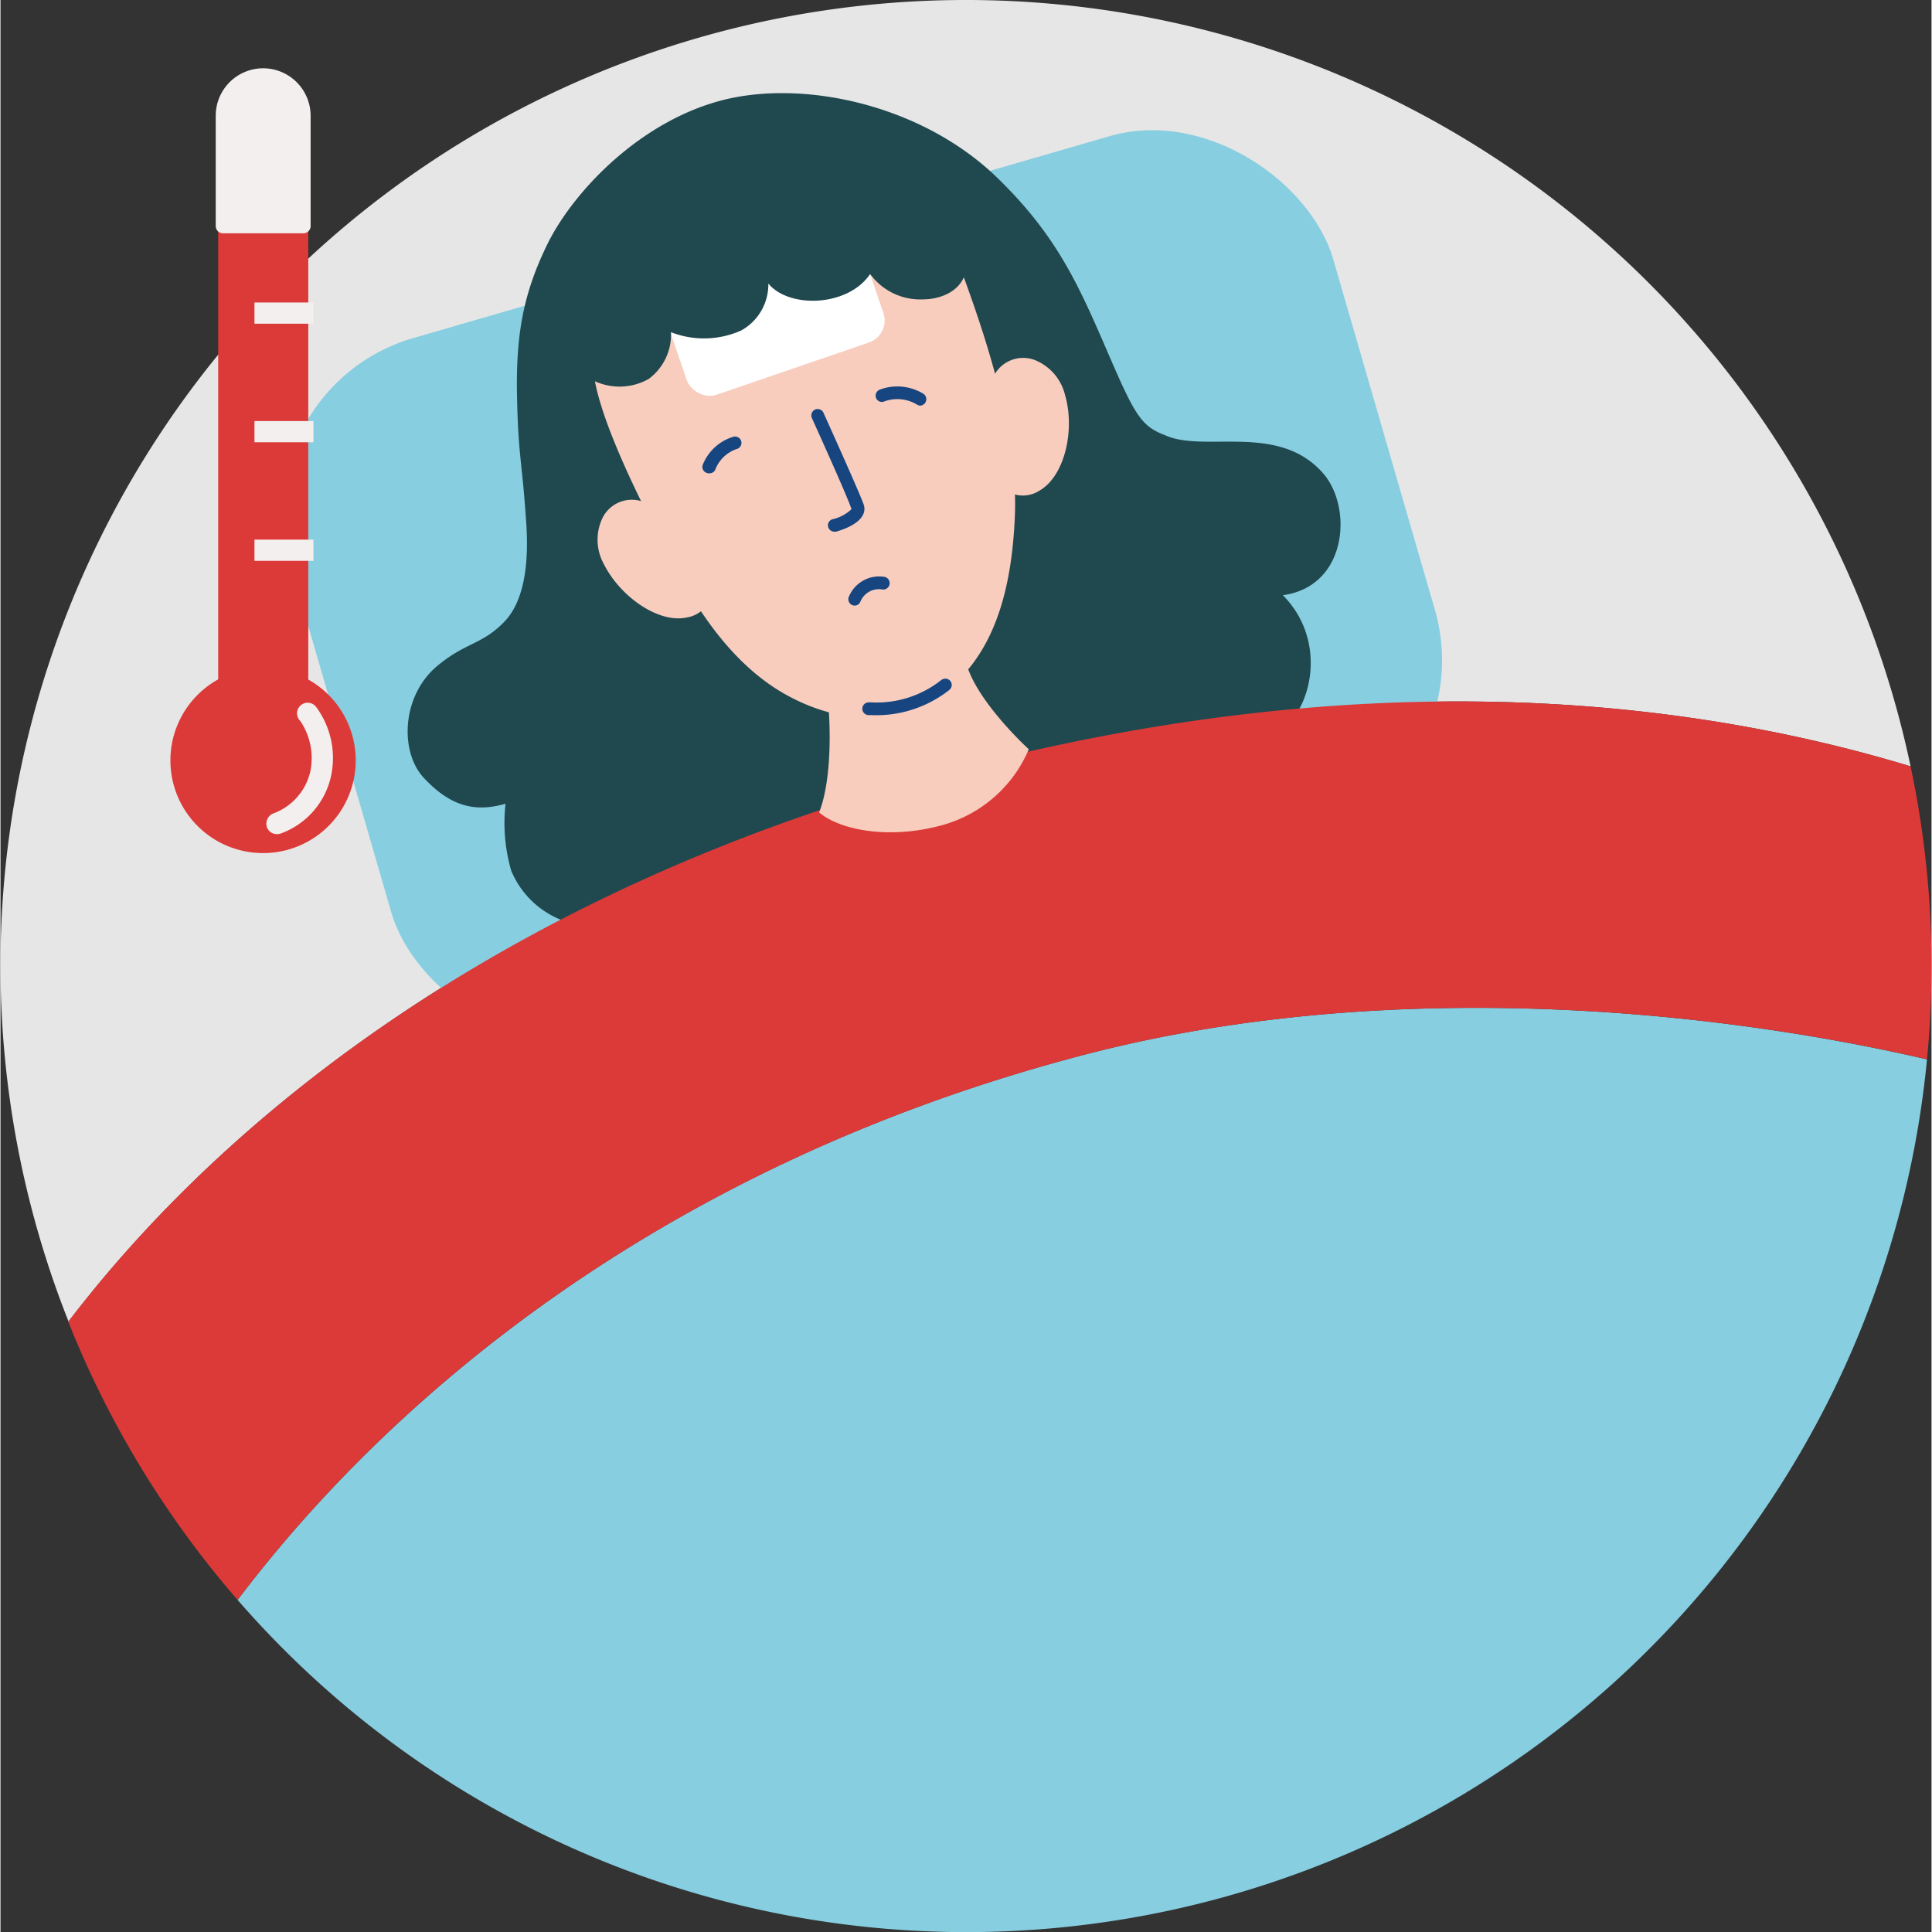 <svg xmlns="http://www.w3.org/2000/svg" width="172.96" height="172.97" viewBox="-0.011 -0.117 172.975 173.072" style=""><rect x="-0.011" y="-0.117" width="172.975" height="173.072" fill="#333333" stroke="none"/><g><title>Corona93_353024562</title><g data-name="Layer 2"><path d="M85.73 68.76c35.5-9.29 64.16-6.66 85.36-.23a86.48 86.48 0 1 0-165 49.74c14.14-18.56 39.56-39.01 79.64-49.51z" fill="#e6e6e6"></path><path d="M97 94.38C58.19 104.54 34.24 126 21.23 143.2a86.46 86.46 0 0 0 151.33-48.42c-19.68-4.56-48.78-7.4-75.56-.4z" fill="#87cee0"></path><rect x="28.52" y="19.85" width="97.33" height="65.06" rx="16.19" transform="rotate(-16.17 77.161 52.363)" fill="#87cee0"></rect><path d="M83.32 72.29c-2 .5-1.39 7-3.21 8.67-2.25 2-4.53 3.54-7.75 3.45-1.94-.06-9.88-5.64-11.3-6.92-1.4 3.19-6.15 5.68-9.23 5.25a8.08 8.08 0 0 1-6.09-4.86 15.4 15.4 0 0 1-.51-6c-2.47.7-4.75.46-7.34-2.34-2.13-2.3-2-7.3 1.22-10 2.53-2.12 4-1.89 6-3.95s2.14-5.84 2-8.44c-.38-6.06-.73-6.11-.85-11.69s.55-9.28 2.73-13.73c2.33-4.73 8.47-11.24 16.19-13 7.26-1.62 17.28.67 23.82 6.81 5.79 5.52 7.69 10.19 10.41 16.46 2.17 5 2.79 6.08 4.86 6.85 3.51 1.65 10.2-1.18 14.22 3.46 2.64 3.06 2.15 10.1-3.63 10.89 4.23 4.28 2.42 10.75-.53 12.3-3.27 1.71-9.22 2.31-12.68.06.49 4.72-1.83 9.78-6.89 10.65-3.25.55-9.46-4.41-11.44-3.92z" fill="#20484f"></path><path d="M85.73 68.76c-40.08 10.5-65.5 30.95-79.67 49.51a87 87 0 0 0 15.17 24.93c13-17.23 37-38.66 75.79-48.82 26.76-7 55.86-4.16 75.54.39a86.41 86.41 0 0 0-1.47-26.24c-21.2-6.43-49.86-9.06-85.36.23z" fill="#dc3a38"></path><path d="M85.91 23.71c2.54 6.84 5.26 15.23 4.94 22.51-.24 5.28-1.31 11.13-5.34 14.85-4.38 4.05-10.14 3.8-15.05 1.1-4.47-2.44-7.64-6.92-9.94-11.28-1.39-2.64-6.29-11.61-7.28-16.84a39.35 39.35 0 0 1 15.51-8.81c10.04-3.14 17.16-1.53 17.16-1.53z" fill="#f8cdbe"></path><rect x="60.19" y="24.17" width="18.61" height="8.98" rx="2.08" transform="rotate(-18.92 69.488 28.664)" fill="#fff"></rect><path d="M89.35 43.14a2.74 2.74 0 0 0 3.71.69c2.26-1.29 3.2-5.44 2.29-8.56a4.52 4.52 0 0 0-2.72-3.14 2.94 2.94 0 0 0-3.7 1.51z" fill="#f8cdbe"></path><path d="M63.76 52.19a2.74 2.74 0 0 1-2.27 3c-2.55.57-6-1.87-7.46-4.79a4.51 4.51 0 0 1-.1-4.15 2.93 2.93 0 0 1 3.75-1.37z" fill="#f8cdbe"></path><path d="M74.69 47.51a.58.58 0 0 1-.56-.43.56.56 0 0 1 .41-.69 3.57 3.57 0 0 0 1.68-.9c-.27-.87-2.44-5.71-3.55-8.16a.58.58 0 0 1 .29-.76.57.57 0 0 1 .75.29c.13.29 3.23 7.14 3.59 8.19a1.16 1.16 0 0 1-.08 1c-.48.91-2.07 1.37-2.39 1.46z" fill="#164580"></path><path d="M82.4 36.22a.63.63 0 0 1-.29-.08 3.4 3.4 0 0 0-3-.28.56.56 0 0 1-.71-.38.59.59 0 0 1 .39-.71 4.49 4.49 0 0 1 3.86.38.58.58 0 0 1-.29 1.07z" fill="#164580"></path><path d="M76.53 54.13a.57.57 0 0 1-.53-.83 2.93 2.93 0 0 1 3.13-1.75.57.57 0 0 1-.13 1.14 1.79 1.79 0 0 0-2 1.13.56.56 0 0 1-.47.31z" fill="#164580"></path><path d="M63.43 42.28a.53.53 0 0 1-.24-.06.56.56 0 0 1-.27-.76A4.27 4.27 0 0 1 65.66 39a.58.58 0 0 1 .69.43.57.57 0 0 1-.43.68A3.13 3.13 0 0 0 64 42a.59.59 0 0 1-.57.28z" fill="#164580"></path><path d="M74.19 63.66s.45 5.62-.87 9c2.11 1.75 6.75 2.4 11.29 1.06A11.84 11.84 0 0 0 92.1 67s-4.18-3.81-5.42-7.15z" fill="#f8cdbe"></path><path d="M52.83 33.83a5.33 5.33 0 0 0 5.22 0 4.94 4.94 0 0 0 2-4.19 8.14 8.14 0 0 0 6.3-.16 4.71 4.71 0 0 0 2.42-4.2c1.85 2.25 7.12 2.1 9.12-.85a5.56 5.56 0 0 0 4.73 2.27c1.47 0 3.25-.64 3.76-2.24l-1-3.59s-9.84-.15-17.33 1.71-15.22 11.25-15.22 11.25z" fill="#20484f"></path><path d="M78 63.94h-.24a.57.57 0 1 1 0-1.14H78a9.31 9.31 0 0 0 6.26-2 .59.59 0 0 1 .81.08.57.57 0 0 1-.08.8A10.55 10.55 0 0 1 78 63.94z" fill="#164580"></path><g><path d="M31.81 68a8.3 8.3 0 1 1-8.29-8.3 8.3 8.3 0 0 1 8.29 8.3z" fill="#dc3a38"></path><path d="M22.48 7.23h2.08a3 3 0 0 1 3 3V62h-8.07V10.22a3 3 0 0 1 2.99-2.99z" fill="#dc3a38"></path><path d="M27.12 20.78h-7.21a.65.65 0 0 1-.64-.65v-9.89A4.25 4.25 0 0 1 23.52 6a4.26 4.26 0 0 1 4.25 4.25v9.89a.65.65 0 0 1-.65.64z" fill="#f4efef"></path><path fill="#f4efef" d="M22.74 26.98h5.28v1.9h-5.28z"></path><path fill="#f4efef" d="M22.74 37.6h5.28v1.9h-5.28z"></path><path fill="#f4efef" d="M22.74 48.22h5.28v1.9h-5.28z"></path><path d="M24.74 74.6a.94.94 0 0 1-.87-.58 1 1 0 0 1 .5-1.25A5.25 5.25 0 0 0 27.74 69a5.94 5.94 0 0 0-.89-4.53.95.95 0 1 1 1.39-1.29 7.7 7.7 0 0 1 1.36 6.22 7.09 7.09 0 0 1-4.49 5.14 1 1 0 0 1-.37.06z" fill="#f4efef"></path></g></g></g></svg>